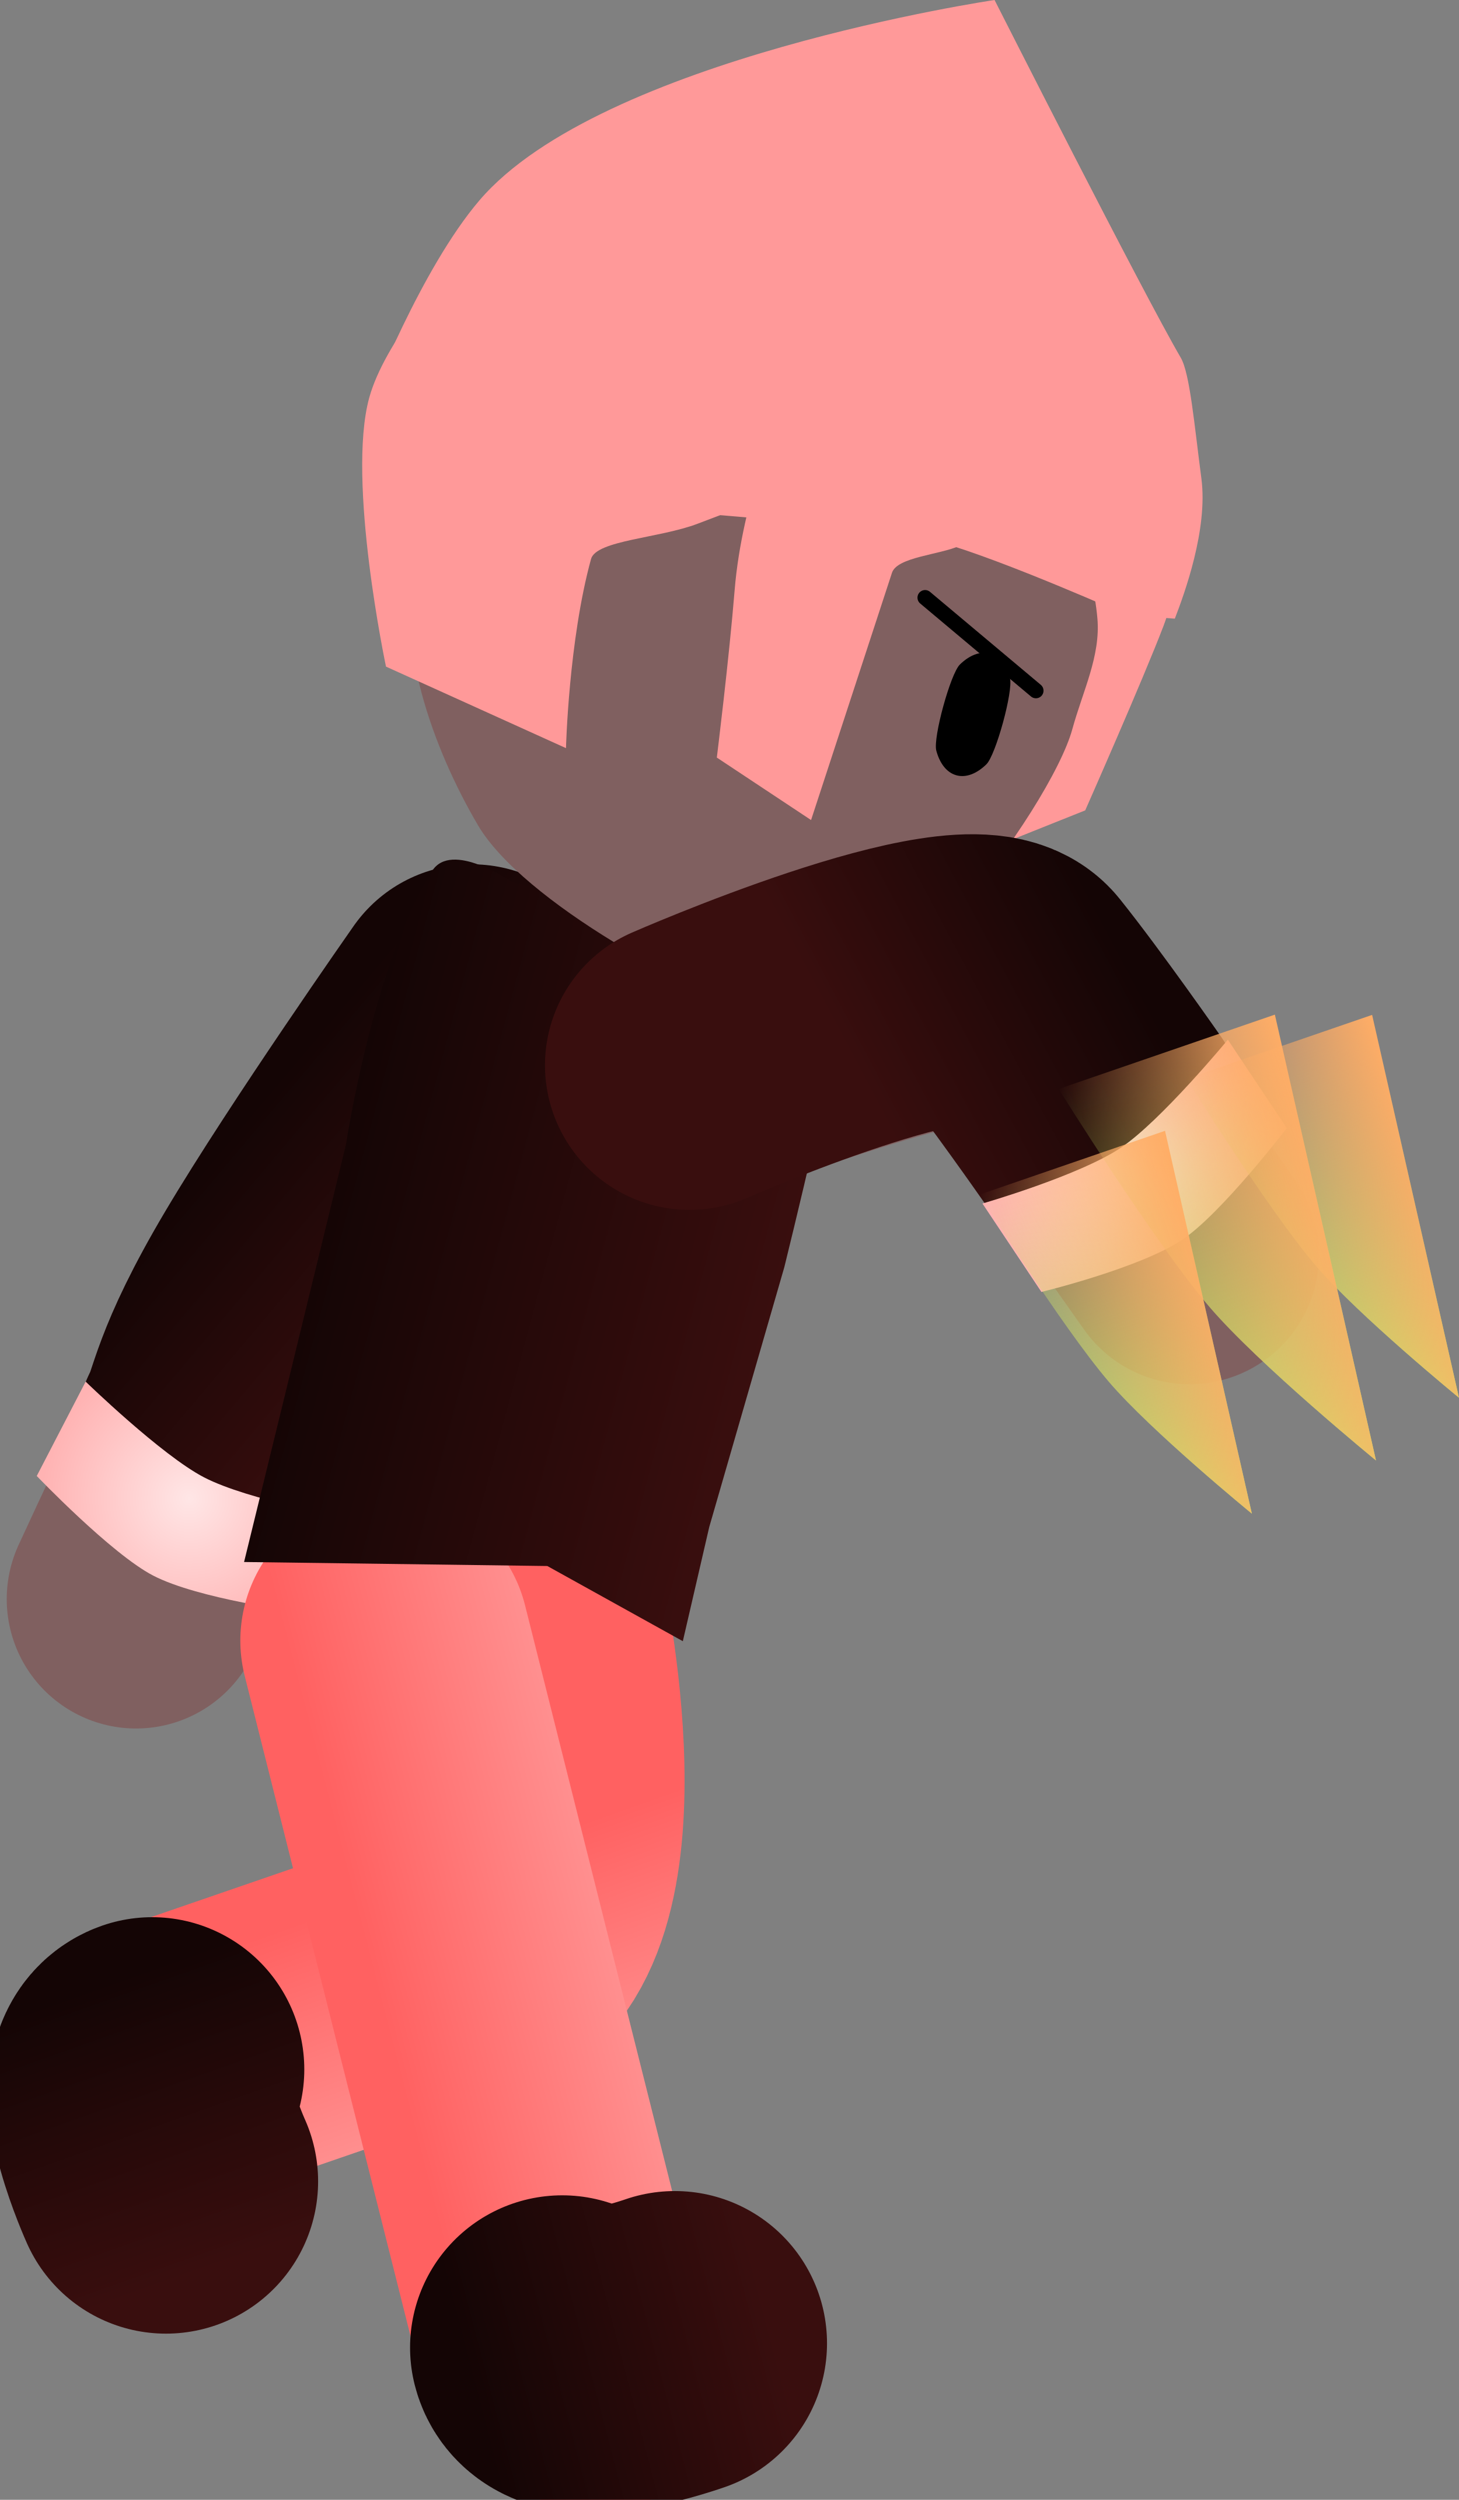 <svg version="1.1" xmlns="http://www.w3.org/2000/svg" xmlns:xlink="http://www.w3.org/1999/xlink" width="47.947" height="82.098" viewBox="0,0,47.947,82.098"><rect x="0" y="0" width="47.947" height="82.098" fill="#808080" stroke="none"/><defs><linearGradient x1="234.871" y1="175.348" x2="242.133" y2="181.473" gradientUnits="userSpaceOnUse" id="color-1"><stop offset="0" stop-color="#140505"/><stop offset="1" stop-color="#390e0e"/></linearGradient><radialGradient cx="233.354" cy="187.474" r="4.847" gradientUnits="userSpaceOnUse" id="color-2"><stop offset="0" stop-color="#ffe6e6"/><stop offset="1" stop-color="#ffb3b3"/></radialGradient><linearGradient x1="242.041" y1="199.604" x2="245.212" y2="208.559" gradientUnits="userSpaceOnUse" id="color-3"><stop offset="0" stop-color="#ff6161"/><stop offset="1" stop-color="#ff9999"/></linearGradient><linearGradient x1="230.676" y1="203.354" x2="234.014" y2="212.781" gradientUnits="userSpaceOnUse" id="color-4"><stop offset="0" stop-color="#140505"/><stop offset="1" stop-color="#390e0e"/></linearGradient><linearGradient x1="239.859" y1="204.924" x2="249.052" y2="202.527" gradientUnits="userSpaceOnUse" id="color-5"><stop offset="0" stop-color="#ff6161"/><stop offset="1" stop-color="#ff9999"/></linearGradient><linearGradient x1="242.629" y1="216.567" x2="252.305" y2="214.044" gradientUnits="userSpaceOnUse" id="color-6"><stop offset="0" stop-color="#140505"/><stop offset="1" stop-color="#390e0e"/></linearGradient><linearGradient x1="237.771" y1="177.767" x2="252.418" y2="181.705" gradientUnits="userSpaceOnUse" id="color-7"><stop offset="0" stop-color="#140505"/><stop offset="1" stop-color="#390e0e"/></linearGradient><linearGradient x1="240.819" y1="156.294" x2="262.697" y2="162.297" gradientUnits="userSpaceOnUse" id="color-8"><stop offset="0" stop-color="#ffd499"/><stop offset="1" stop-color="#ffd599"/></linearGradient><linearGradient x1="262.194" y1="166.139" x2="253.805" y2="170.597" gradientUnits="userSpaceOnUse" id="color-9"><stop offset="0" stop-color="#140505"/><stop offset="1" stop-color="#390e0e"/></linearGradient><radialGradient cx="264.526" cy="176.594" r="4.847" gradientUnits="userSpaceOnUse" id="color-10"><stop offset="0" stop-color="#ffe6e6"/><stop offset="1" stop-color="#ffb3b3"/></radialGradient><linearGradient x1="262.373" y1="176.445" x2="266.539" y2="188.566" gradientUnits="userSpaceOnUse" id="color-11"><stop offset="0" stop-color="#b5ff66" stop-opacity="0"/><stop offset="1" stop-color="#b5ff66"/></linearGradient><linearGradient x1="265.48" y1="172.801" x2="270.332" y2="186.917" gradientUnits="userSpaceOnUse" id="color-12"><stop offset="0" stop-color="#b5ff66" stop-opacity="0"/><stop offset="1" stop-color="#b5ff66"/></linearGradient><linearGradient x1="269.179" y1="172.638" x2="273.346" y2="184.759" gradientUnits="userSpaceOnUse" id="color-13"><stop offset="0" stop-color="#b5ff66" stop-opacity="0"/><stop offset="1" stop-color="#b5ff66"/></linearGradient><linearGradient x1="261.406" y1="183.554" x2="267.506" y2="181.457" gradientUnits="userSpaceOnUse" id="color-14"><stop offset="0" stop-color="#ffad66" stop-opacity="0"/><stop offset="1" stop-color="#ffad66"/></linearGradient><linearGradient x1="264.354" y1="181.08" x2="271.458" y2="178.638" gradientUnits="userSpaceOnUse" id="color-15"><stop offset="0" stop-color="#ffad66" stop-opacity="0"/><stop offset="1" stop-color="#ffad66"/></linearGradient><linearGradient x1="268.213" y1="179.747" x2="274.312" y2="177.65" gradientUnits="userSpaceOnUse" id="color-16"><stop offset="0" stop-color="#ffad66" stop-opacity="0"/><stop offset="1" stop-color="#ffad66"/></linearGradient></defs><g transform="translate(-227.136,-138.259)"><g data-paper-data="{&quot;isPaintingLayer&quot;:true}" fill-rule="nonzero" stroke-linejoin="miter" stroke-miterlimit="10" stroke-dasharray="" stroke-dashoffset="0" style="mix-blend-mode: normal"><g><path d="M231.607,190.776c0,0 3.735,-8.101 4.971,-10.236c1.466,-2.533 6.121,-9.057 6.121,-9.057" fill="none" stroke="#806060" stroke-width="8.5" stroke-linecap="round"/><path d="M234.356,185.426c0.401,-0.727 0.356,-1.69 2.295,-4.959c2.01,-3.388 5.998,-9.072 5.998,-9.072" fill="none" stroke="url(#color-1)" stroke-width="9.5" stroke-linecap="round"/><path d="M228.344,186.733l1.607,-3.099c0,0 2.491,2.418 3.889,3.143c1.467,0.761 4.717,1.32 4.717,1.32l-1.607,3.099c0,0 -3.297,-0.422 -4.783,-1.193c-1.374,-0.713 -3.823,-3.27 -3.823,-3.27z" fill="url(#color-2)" stroke="none" stroke-width="0" stroke-linecap="butt"/></g><g fill="none" stroke-linecap="round"><path d="M244.245,190.913c0,0 2.286,10.366 -1.798,11.771c-2.869,0.987 -7.742,2.663 -10.316,3.549c-1.044,0.359 0.454,3.677 0.454,3.677" stroke="url(#color-3)" stroke-width="9.5"/><path d="M232.59,209.9c0,0 -1.499,-3.318 -0.454,-3.677" stroke="url(#color-4)" stroke-width="10"/></g><g fill="none" stroke-linecap="round"><path d="M249.323,215.223c0,0 -3.433,1.211 -3.702,0.14c-0.663,-2.64 -1.919,-7.637 -2.659,-10.58c-1.053,-4.189 -3.178,-12.645 -3.178,-12.645" stroke="url(#color-5)" stroke-width="9.5"/><path d="M249.314,215.217c0,0 -3.433,1.211 -3.702,0.14" stroke="url(#color-6)" stroke-width="10"/></g><path d="M241.335,166.865c0.641,-1.016 2.608,0.354 2.608,0.354l8.499,2.285c0,0 2.416,-0.086 2.466,1.01c0.05,1.097 -1.996,9.358 -1.996,9.358l-2.468,8.537l-0.868,3.75l-4.453,-2.469l-9.966,-0.132l1.328,-5.423l2.026,-8.309c0,0 0.879,-5.878 2.825,-8.962z" fill="url(#color-7)" stroke="#001966" stroke-width="0" stroke-linecap="butt"/><g stroke-linecap="butt"><path d="M262.797,164.874l-2.897,1.157c0,0 1.225,-2.772 1.723,-5.215c0.1,-0.489 0.43,-1.832 0.46,-3.311c0.041,-2.038 -0.241,-4.268 -0.241,-4.268l4.441,0.88c0,0 -0.247,2.956 -0.911,4.699c-0.664,1.742 -2.574,6.06 -2.574,6.06z" data-paper-data="{&quot;index&quot;:null}" fill="#ff9999" stroke="none" stroke-width="0"/><path d="M254.672,148.676c3.018,0.828 5.426,2.769 6.879,5.234c0.826,1.402 1.503,3.017 1.648,4.651c0.11,1.24 -0.477,2.384 -0.824,3.648c-0.712,2.594 -6.428,10.413 -9.446,9.585c-3.018,-0.828 -8.631,-3.964 -10.083,-6.429c-1.452,-2.466 -2.831,-6.141 -2.027,-9.071c0.804,-2.929 2.758,-5.248 5.266,-6.628c2.508,-1.379 5.568,-1.819 8.587,-0.99z" fill="#806060" stroke="url(#color-8)" stroke-width="0"/><path d="M260.326,160.536c0.111,0.419 -0.466,2.522 -0.775,2.825c-0.311,0.304 -0.663,0.448 -0.984,0.36c-0.321,-0.088 -0.55,-0.392 -0.662,-0.812c-0.111,-0.419 0.466,-2.522 0.775,-2.825c0.311,-0.304 0.663,-0.448 0.984,-0.36c0.321,0.088 0.55,0.392 0.662,0.812z" data-paper-data="{&quot;index&quot;:null}" fill="#000000" stroke="none" stroke-width="1.301"/><path d="M252.788,151.742l8.53,3.25c0,0 -1.184,0.535 -2.637,1.189c-0.671,0.302 -2.062,0.37 -2.232,0.889c-0.744,2.272 -2.659,8.121 -2.659,8.121l-3.097,-2.052c0,0 0.399,-3.208 0.586,-5.504c0.244,-2.993 1.509,-5.892 1.509,-5.892z" data-paper-data="{&quot;index&quot;:null}" fill="#ff9999" stroke="none" stroke-width="0"/><path d="M239.821,160.152c0,0 -1.296,-6.115 -0.552,-8.827c0.505,-1.841 2.543,-4.089 2.543,-4.089l14.461,5.937c0,0 -3.319,1.175 -6.203,2.283c-1.248,0.479 -3.342,0.544 -3.511,1.162c-0.735,2.678 -0.823,6.211 -0.823,6.211z" fill="#ff9999" stroke="none" stroke-width="0"/><path d="M264.162,158.459c0,0 -3.998,-1.785 -6.121,-2.389c-1.924,-0.547 -6.154,-0.8 -6.154,-0.8l-10.051,-0.854l-2.534,-3.024c0,0 1.665,-4.301 3.59,-6.553c3.995,-4.676 16.928,-6.58 16.928,-6.58c0,0 4.895,9.657 6.118,11.745c0.301,0.515 0.445,2.194 0.679,3.968c0.221,1.672 -0.563,3.801 -0.873,4.605z" fill="#ff9999" stroke="none" stroke-width="0"/></g><path d="M257.537,157.887l3.642,3.055" fill="none" stroke="#000000" stroke-width="0.5" stroke-linecap="round"/><g data-paper-data="{&quot;index&quot;:null}"><path d="M249.796,173.638c0,0 7.734,-2.973 9.993,-2.827c0.263,0.017 -0.282,-0.436 -0.035,-0.133c2.304,2.833 6.477,8.792 6.477,8.792" fill="none" stroke="#806060" stroke-width="8.5" stroke-linecap="round"/><path d="M249.796,173.244c0,0 9.198,-4.03 10.438,-2.484c1.24,1.547 3.118,4.241 3.118,4.241" fill="none" stroke="url(#color-9)" stroke-width="9.5" stroke-linecap="round"/><path d="M269.424,175.308c0,0 -2.153,2.811 -3.441,3.67c-1.392,0.929 -4.623,1.711 -4.623,1.711l-1.938,-2.904c0,0 3.169,-0.912 4.544,-1.829c1.31,-0.874 3.521,-3.551 3.521,-3.551l1.938,2.904z" fill="url(#color-10)" stroke="none" stroke-width="0" stroke-linecap="butt"/></g><g stroke="none" stroke-width="0" stroke-linecap="butt"><path d="M259.323,177.493l6.099,-2.096l2.854,12.573c0,0 -3.312,-2.706 -4.702,-4.333c-1.572,-1.839 -4.251,-6.143 -4.251,-6.143z" fill="url(#color-11)"/><path d="M261.929,174.022l7.103,-2.441l3.323,14.642c0,0 -3.857,-3.152 -5.476,-5.046c-1.83,-2.142 -4.951,-7.154 -4.951,-7.154z" fill="url(#color-12)"/><path d="M266.129,173.686l6.099,-2.096l2.854,12.573c0,0 -3.312,-2.706 -4.702,-4.333c-1.572,-1.839 -4.251,-6.143 -4.251,-6.143z" fill="url(#color-13)"/><g><path d="M259.323,177.493l6.099,-2.096l2.854,12.573c0,0 -3.312,-2.706 -4.702,-4.333c-1.572,-1.839 -4.251,-6.143 -4.251,-6.143z" fill="url(#color-14)"/><path d="M261.929,174.022l7.103,-2.441l3.323,14.642c0,0 -3.857,-3.152 -5.476,-5.046c-1.83,-2.142 -4.951,-7.154 -4.951,-7.154z" fill="url(#color-15)"/><path d="M266.129,173.686l6.099,-2.096l2.854,12.573c0,0 -3.312,-2.706 -4.702,-4.333c-1.572,-1.839 -4.251,-6.143 -4.251,-6.143z" fill="url(#color-16)"/></g></g></g></g></svg><!--rotationCenter:12.863932297032676:41.741393977615104-->